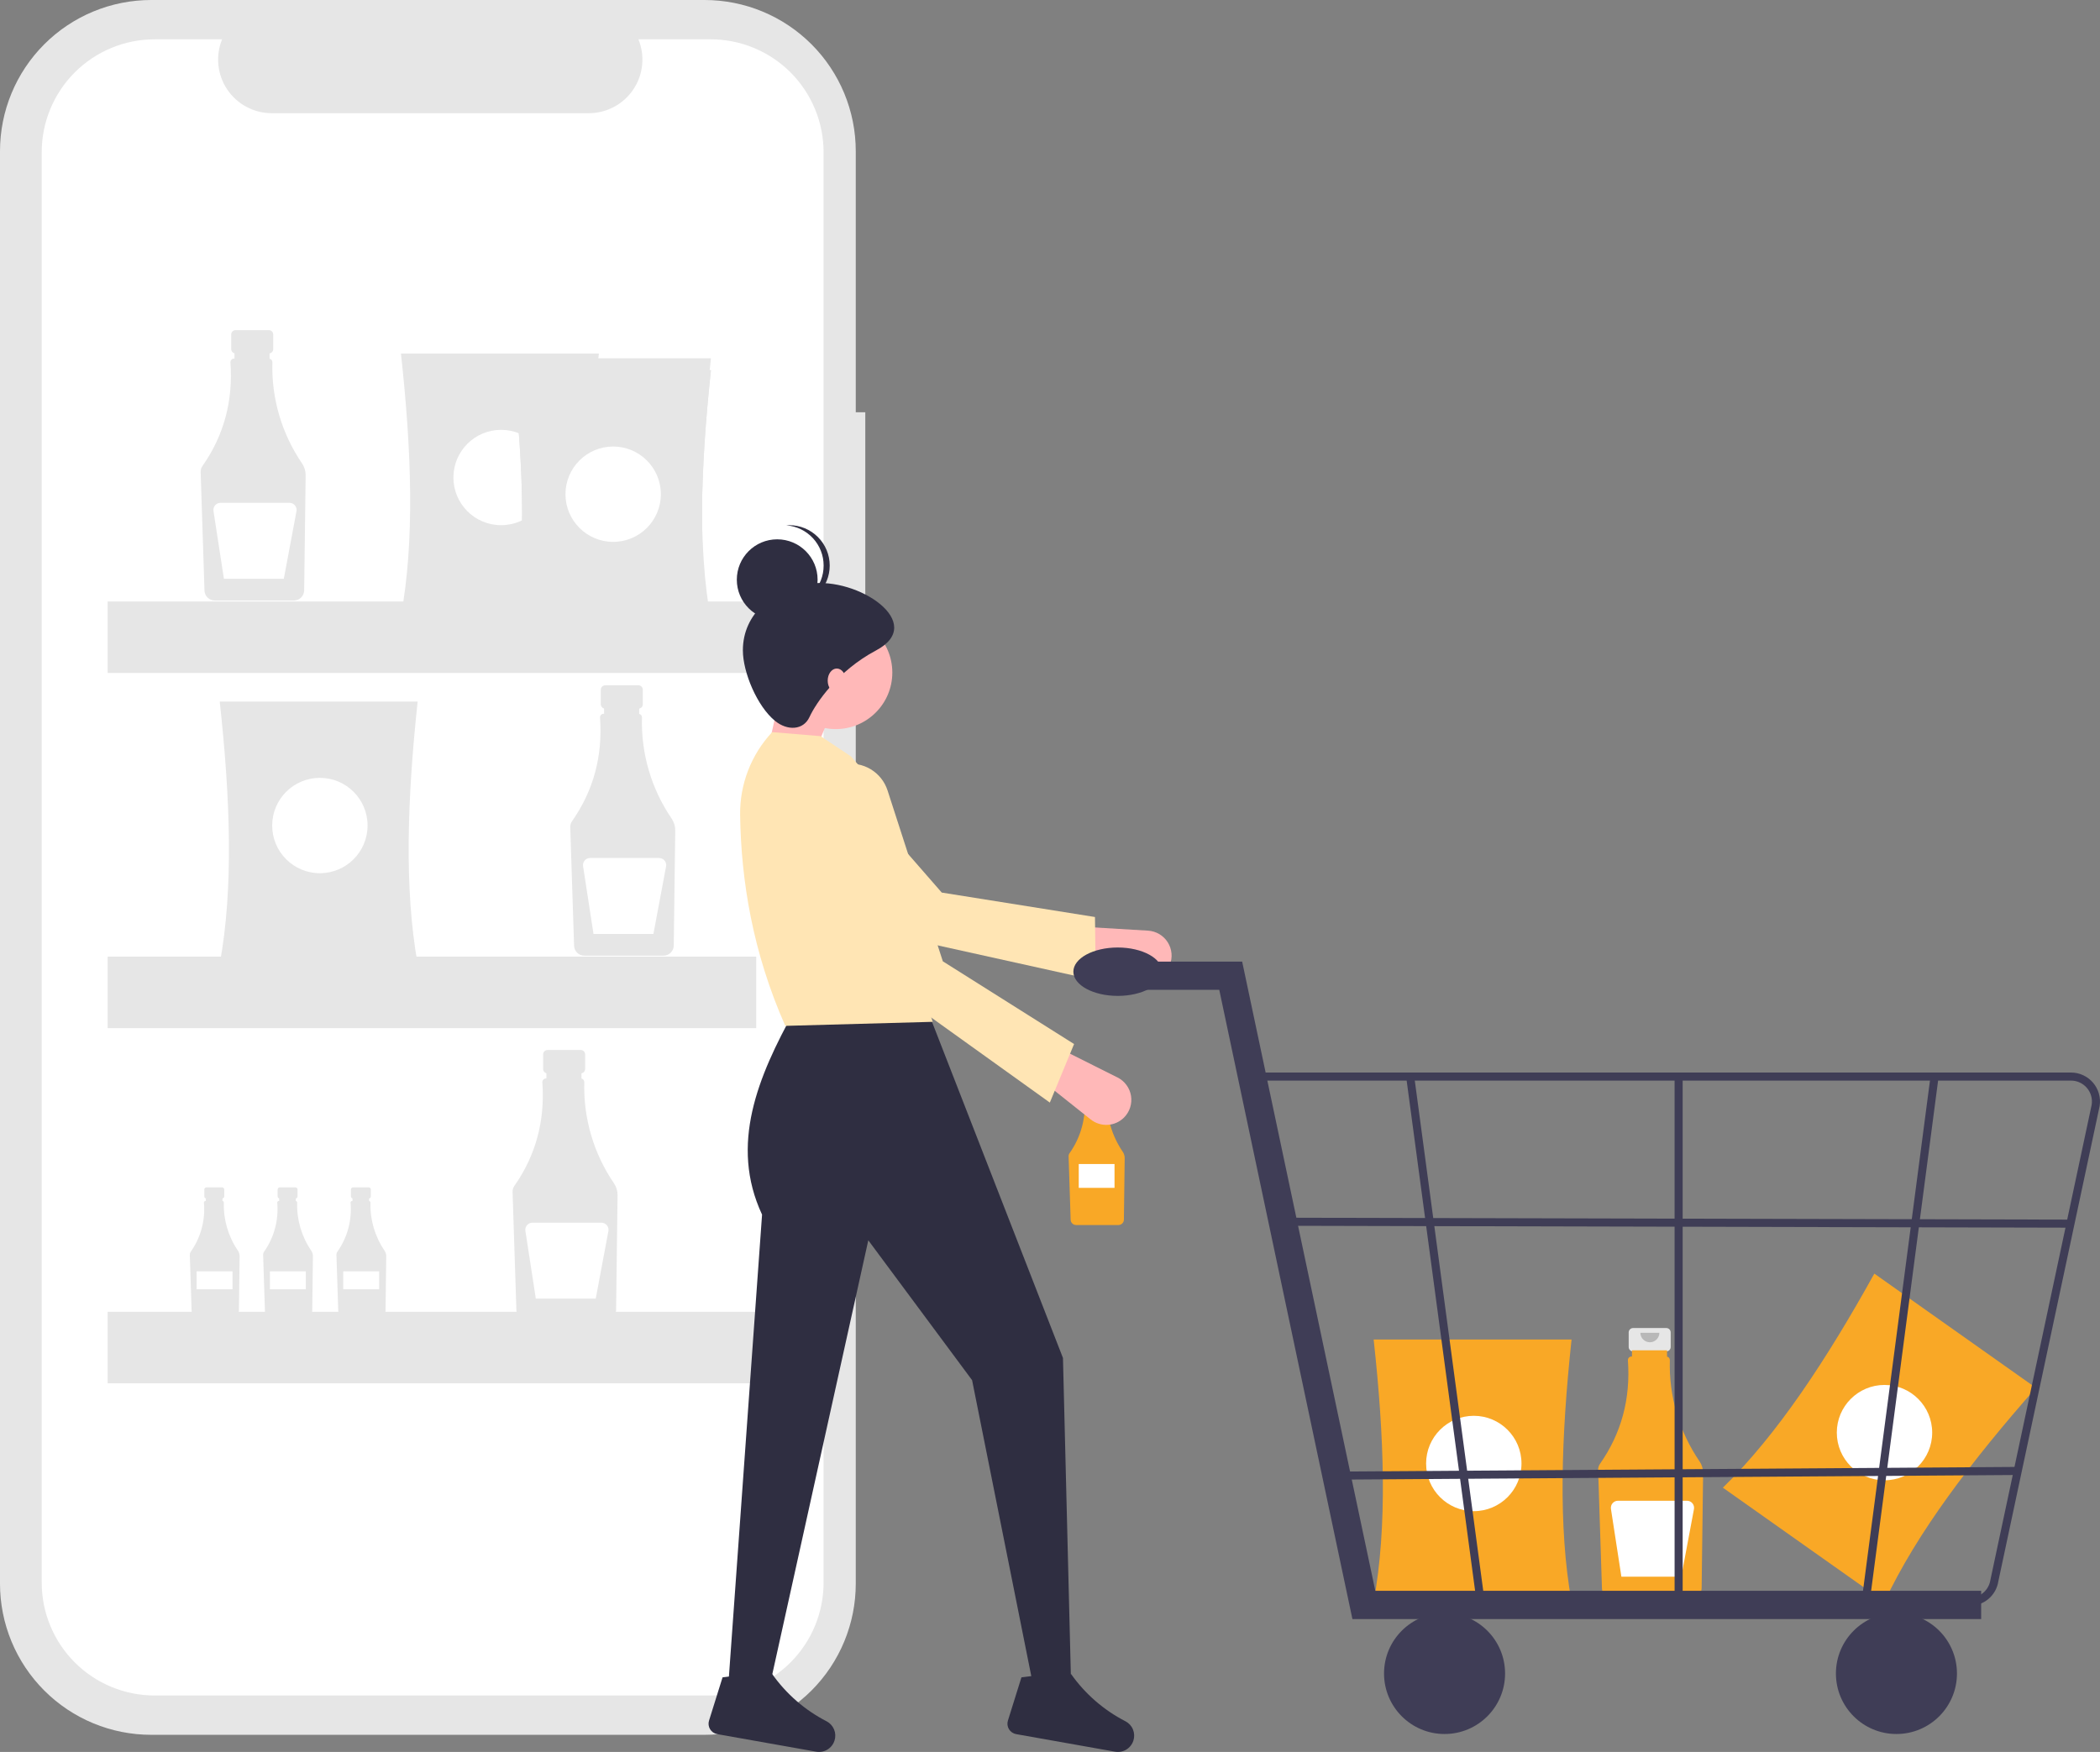 <svg width="646" height="539" viewBox="0 0 646 539" fill="none" xmlns="http://www.w3.org/2000/svg">
<rect x="0" y="0" width="646" height="539" fill="#808080" stroke="none"/>
<g clip-path="url(#clip0_6_498)">
<path d="M266.181 126.835H263.248V46.497C263.248 40.391 262.045 34.345 259.708 28.704C257.371 23.062 253.945 17.936 249.627 13.619C245.308 9.301 240.182 5.876 234.539 3.539C228.897 1.203 222.85 -1.91032e-05 216.742 2.27583e-10H46.506C40.398 -1.91032e-05 34.351 1.203 28.709 3.539C23.066 5.876 17.94 9.301 13.621 13.619C9.303 17.936 5.877 23.062 3.54 28.704C1.203 34.345 -9.55337e-06 40.391 0 46.497V487.237C-5.73201e-06 493.343 1.203 499.389 3.54 505.03C5.877 510.672 9.303 515.797 13.621 520.115C17.94 524.433 23.066 527.858 28.709 530.195C34.351 532.531 40.398 533.734 46.506 533.734H216.742C222.85 533.734 228.897 532.531 234.539 530.195C240.182 527.858 245.308 524.433 249.627 520.115C253.945 515.797 257.371 510.672 259.708 505.03C262.045 499.389 263.248 493.343 263.248 487.237V184.021H266.181V126.835Z" fill="#E6E6E6"/>
<path d="M218.619 12.097H196.397C197.419 14.602 197.809 17.32 197.533 20.011C197.257 22.702 196.323 25.284 194.814 27.529C193.305 29.775 191.266 31.615 188.878 32.887C186.491 34.159 183.826 34.825 181.12 34.825H83.594C80.888 34.825 78.224 34.159 75.836 32.887C73.448 31.615 71.41 29.775 69.9 27.529C68.391 25.284 67.457 22.702 67.181 20.011C66.905 17.32 67.295 14.602 68.317 12.097H47.562C43.002 12.097 38.485 12.995 34.272 14.74C30.058 16.485 26.23 19.043 23.005 22.267C19.78 25.492 17.221 29.32 15.476 33.532C13.731 37.745 12.832 42.261 12.832 46.821V486.913C12.832 491.473 13.731 495.989 15.476 500.201C17.221 504.414 19.78 508.242 23.005 511.467C26.23 514.691 30.058 517.249 34.272 518.994C38.485 520.739 43.002 521.637 47.562 521.637H218.619C223.18 521.637 227.696 520.739 231.909 518.994C236.123 517.249 239.952 514.691 243.177 511.467C246.402 508.242 248.96 504.414 250.705 500.201C252.45 495.989 253.349 491.473 253.349 486.913V46.821C253.349 42.261 252.45 37.745 250.705 33.532C248.96 29.32 246.402 25.492 243.177 22.267C239.952 19.043 236.123 16.485 231.909 14.74C227.696 12.995 223.18 12.097 218.619 12.097Z" fill="white"/>
<path d="M82.694 101.563H72.481C72.122 101.563 71.777 101.706 71.523 101.96C71.269 102.213 71.127 102.558 71.127 102.917V107.399C71.127 107.758 71.269 108.102 71.523 108.356C71.777 108.61 72.122 108.753 72.481 108.753H74.173V115.468H81.002V108.753H82.694C83.053 108.753 83.398 108.61 83.652 108.356C83.906 108.102 84.048 107.758 84.048 107.399V102.917C84.048 102.558 83.906 102.213 83.652 101.96C83.398 101.706 83.053 101.563 82.694 101.563Z" fill="#E6E6E6"/>
<path d="M92.924 142.583C86.669 133.432 83.471 122.537 83.789 111.457C83.795 111.202 83.712 110.952 83.554 110.751C83.397 110.549 83.174 110.409 82.924 110.352V108.416H72.138V110.326H71.989C71.696 110.326 71.415 110.443 71.207 110.651C71 110.858 70.884 111.14 70.884 111.434C70.884 111.46 70.885 111.487 70.887 111.514C71.737 123.358 68.867 133.979 62.279 143.378C61.899 143.918 61.706 144.566 61.727 145.226L62.906 181.703C62.934 182.517 63.276 183.288 63.859 183.856C64.443 184.424 65.223 184.744 66.037 184.751H90.435C91.258 184.744 92.047 184.416 92.632 183.837C93.217 183.258 93.553 182.473 93.568 181.649L94.022 146.233C94.036 144.933 93.653 143.66 92.924 142.583Z" fill="#E6E6E6"/>
<path d="M89.062 154.7H67.825C67.511 154.7 67.2 154.768 66.915 154.899C66.629 155.03 66.375 155.222 66.171 155.46C65.966 155.699 65.815 155.979 65.729 156.281C65.643 156.583 65.623 156.901 65.671 157.211L68.88 178.067H87.307L91.204 157.282C91.264 156.967 91.252 156.643 91.172 156.333C91.092 156.023 90.944 155.734 90.739 155.488C90.535 155.241 90.278 155.043 89.988 154.907C89.698 154.771 89.382 154.7 89.062 154.7Z" fill="white"/>
<path d="M196.387 210.836H186.174C185.815 210.836 185.471 210.979 185.217 211.232C184.963 211.486 184.82 211.831 184.82 212.19V216.672C184.82 217.031 184.963 217.375 185.217 217.629C185.471 217.883 185.815 218.026 186.174 218.026H187.867V224.741H194.695V218.026H196.387C196.747 218.026 197.091 217.883 197.345 217.629C197.599 217.375 197.741 217.031 197.741 216.672V212.19C197.741 211.831 197.599 211.486 197.345 211.232C197.091 210.979 196.747 210.836 196.387 210.836Z" fill="#E6E6E6"/>
<path d="M206.617 251.856C200.362 242.705 197.165 231.809 197.482 220.73C197.488 220.474 197.405 220.225 197.247 220.023C197.09 219.822 196.867 219.681 196.618 219.625V217.688H185.831V219.598H185.683C185.537 219.598 185.394 219.627 185.259 219.683C185.125 219.739 185.003 219.821 184.901 219.923C184.798 220.026 184.717 220.148 184.661 220.283C184.606 220.417 184.577 220.561 184.577 220.706C184.577 220.733 184.578 220.76 184.58 220.787C185.43 232.63 182.561 243.252 175.972 252.65C175.593 253.19 175.399 253.839 175.42 254.498L176.599 290.976C176.628 291.789 176.969 292.561 177.553 293.129C178.136 293.696 178.916 294.017 179.731 294.024H204.128C204.952 294.017 205.74 293.689 206.325 293.11C206.911 292.53 207.246 291.745 207.261 290.922L207.716 255.505C207.729 254.206 207.346 252.932 206.617 251.856Z" fill="#E6E6E6"/>
<path d="M202.755 263.973H181.519C181.204 263.973 180.894 264.041 180.608 264.172C180.323 264.303 180.069 264.495 179.864 264.733C179.659 264.972 179.509 265.252 179.422 265.554C179.336 265.856 179.316 266.173 179.364 266.484L182.573 287.339H201L204.898 266.554C204.957 266.239 204.946 265.916 204.865 265.605C204.785 265.295 204.637 265.007 204.433 264.76C204.228 264.514 203.972 264.316 203.682 264.179C203.392 264.043 203.075 263.973 202.755 263.973H202.755Z" fill="white"/>
<path d="M68.336 365.315H63.491C63.321 365.315 63.157 365.383 63.037 365.504C62.916 365.624 62.849 365.787 62.849 365.958V368.084C62.849 368.254 62.916 368.417 63.037 368.538C63.157 368.658 63.321 368.726 63.491 368.726H64.294V371.911H67.533V368.726H68.336C68.506 368.726 68.669 368.658 68.79 368.538C68.91 368.417 68.978 368.254 68.978 368.084V365.958C68.978 365.787 68.91 365.624 68.79 365.504C68.669 365.383 68.506 365.315 68.336 365.315Z" fill="#E6E6E6"/>
<path d="M73.188 384.773C70.221 380.433 68.704 375.264 68.855 370.009C68.858 369.888 68.818 369.769 68.744 369.674C68.669 369.578 68.563 369.511 68.445 369.485V368.566H63.328V369.472H63.258C63.189 369.472 63.121 369.486 63.057 369.512C62.993 369.539 62.935 369.577 62.887 369.626C62.838 369.675 62.8 369.733 62.773 369.797C62.747 369.86 62.733 369.929 62.734 369.998C62.734 370.01 62.734 370.023 62.735 370.036C63.207 375.398 61.76 380.755 58.652 385.15C58.472 385.406 58.38 385.714 58.39 386.027L58.949 403.33C58.963 403.716 59.125 404.081 59.401 404.351C59.678 404.62 60.048 404.772 60.434 404.775H72.007C72.398 404.772 72.772 404.617 73.05 404.342C73.327 404.067 73.487 403.695 73.494 403.304L73.709 386.504C73.716 385.888 73.534 385.284 73.188 384.773Z" fill="#E6E6E6"/>
<path d="M71.522 391.134H60.48V396.654H71.522V391.134Z" fill="white"/>
<path d="M90.887 365.315H86.043C85.873 365.315 85.709 365.383 85.589 365.504C85.468 365.624 85.4 365.787 85.4 365.958V368.084C85.4 368.254 85.468 368.417 85.589 368.538C85.709 368.658 85.873 368.726 86.043 368.726H86.846V371.911H90.085V368.726H90.887C91.058 368.726 91.221 368.658 91.342 368.538C91.462 368.417 91.53 368.254 91.53 368.084V365.958C91.53 365.787 91.462 365.624 91.342 365.504C91.221 365.383 91.058 365.315 90.887 365.315Z" fill="#E6E6E6"/>
<path d="M95.74 384.773C92.773 380.433 91.256 375.264 91.407 370.009C91.409 369.888 91.37 369.769 91.295 369.674C91.221 369.578 91.115 369.511 90.997 369.485V368.566H85.88V369.472H85.81C85.741 369.472 85.672 369.486 85.609 369.512C85.545 369.539 85.487 369.577 85.439 369.626C85.39 369.675 85.351 369.733 85.325 369.797C85.299 369.86 85.285 369.929 85.285 369.998C85.285 370.01 85.286 370.023 85.287 370.036C85.759 375.398 84.312 380.755 81.203 385.15C81.023 385.406 80.932 385.714 80.942 386.027L81.501 403.33C81.514 403.716 81.676 404.081 81.953 404.351C82.23 404.62 82.6 404.772 82.986 404.775H94.559C94.95 404.772 95.324 404.617 95.601 404.342C95.879 404.067 96.038 403.695 96.045 403.304L96.261 386.504C96.267 385.888 96.086 385.284 95.74 384.773Z" fill="#E6E6E6"/>
<path d="M94.074 391.134H83.032V396.654H94.074V391.134Z" fill="white"/>
<path d="M113.439 365.315H108.595C108.424 365.315 108.261 365.383 108.14 365.504C108.02 365.624 107.952 365.787 107.952 365.958V368.084C107.952 368.254 108.02 368.417 108.14 368.538C108.261 368.658 108.424 368.726 108.595 368.726H109.397V371.911H112.636V368.726H113.439C113.61 368.726 113.773 368.658 113.893 368.538C114.014 368.417 114.081 368.254 114.081 368.084V365.958C114.081 365.787 114.014 365.624 113.893 365.504C113.773 365.383 113.61 365.315 113.439 365.315Z" fill="#E6E6E6"/>
<path d="M118.292 384.773C115.325 380.433 113.808 375.264 113.959 370.009C113.961 369.888 113.922 369.769 113.847 369.674C113.772 369.578 113.667 369.511 113.549 369.485V368.566H108.432V369.472H108.362C108.293 369.472 108.224 369.486 108.161 369.512C108.097 369.539 108.039 369.577 107.991 369.626C107.942 369.675 107.903 369.733 107.877 369.797C107.851 369.86 107.837 369.929 107.837 369.998C107.837 370.01 107.838 370.023 107.839 370.036C108.311 375.398 106.864 380.755 103.755 385.15C103.575 385.406 103.484 385.714 103.493 386.027L104.053 403.33C104.066 403.716 104.228 404.081 104.505 404.351C104.782 404.62 105.152 404.772 105.538 404.775H117.111C117.502 404.772 117.876 404.617 118.153 404.342C118.431 404.067 118.59 403.695 118.597 403.304L118.813 386.504C118.819 385.888 118.637 385.284 118.292 384.773Z" fill="#E6E6E6"/>
<path d="M116.626 391.134H105.584V396.654H116.626V391.134Z" fill="white"/>
<path d="M178.645 323.042H168.431C168.254 323.042 168.077 323.077 167.913 323.145C167.749 323.213 167.6 323.313 167.474 323.439C167.348 323.564 167.248 323.713 167.18 323.878C167.112 324.042 167.077 324.218 167.077 324.396V328.878C167.077 329.237 167.22 329.581 167.474 329.835C167.728 330.089 168.072 330.232 168.431 330.232H170.124V336.948H176.952V330.232H178.645C179.004 330.232 179.348 330.089 179.602 329.835C179.856 329.581 179.999 329.237 179.999 328.878V324.396C179.999 324.218 179.964 324.042 179.896 323.878C179.828 323.713 179.728 323.564 179.602 323.439C179.476 323.313 179.327 323.213 179.163 323.145C178.999 323.077 178.822 323.042 178.645 323.042Z" fill="#E6E6E6"/>
<path d="M188.874 364.062C182.619 354.911 179.422 344.016 179.74 332.937C179.745 332.681 179.662 332.431 179.505 332.23C179.347 332.028 179.125 331.888 178.875 331.832V329.895H168.089V331.805H167.94C167.795 331.805 167.651 331.834 167.516 331.89C167.382 331.945 167.26 332.027 167.158 332.13C167.055 332.233 166.974 332.355 166.918 332.489C166.863 332.624 166.834 332.768 166.835 332.913C166.835 332.94 166.836 332.967 166.838 332.993C167.687 344.837 164.818 355.458 158.229 364.857C157.85 365.397 157.656 366.045 157.677 366.705L158.857 403.182C158.885 403.996 159.226 404.767 159.81 405.335C160.393 405.903 161.174 406.224 161.988 406.23H186.385C187.209 406.223 187.997 405.895 188.583 405.316C189.168 404.737 189.504 403.952 189.519 403.129L189.973 367.712C189.987 366.412 189.603 365.139 188.874 364.062Z" fill="#E6E6E6"/>
<path d="M185.012 376.179H163.776C163.462 376.179 163.151 376.247 162.865 376.378C162.58 376.509 162.326 376.701 162.121 376.939C161.917 377.178 161.766 377.458 161.68 377.76C161.593 378.062 161.573 378.38 161.621 378.69L164.83 399.546H183.257L187.155 378.761C187.214 378.446 187.203 378.122 187.123 377.812C187.042 377.502 186.894 377.213 186.69 376.967C186.485 376.72 186.229 376.522 185.939 376.386C185.649 376.25 185.333 376.179 185.012 376.179Z" fill="white"/>
<path d="M184.22 189.447H123.339C127.596 166.438 126.617 138.655 123.339 108.776H184.22C181.03 138.655 180.077 166.438 184.22 189.447Z" fill="#E6E6E6"/>
<path d="M154.147 161.579C162.249 161.579 168.817 155.012 168.817 146.911C168.817 138.811 162.249 132.244 154.147 132.244C146.045 132.244 139.477 138.811 139.477 146.911C139.477 155.012 146.045 161.579 154.147 161.579Z" fill="white"/>
<path d="M128.474 296.52H67.593C71.849 273.511 70.87 245.728 67.593 215.848H128.474C125.284 245.728 124.331 273.511 128.474 296.52Z" fill="#E6E6E6"/>
<path d="M98.4 268.651C106.502 268.651 113.07 262.085 113.07 253.984C113.07 245.883 106.502 239.316 98.4 239.316C90.298 239.316 83.73 245.883 83.73 253.984C83.73 262.085 90.298 268.651 98.4 268.651Z" fill="white"/>
<path d="M218.695 194.58H157.814C162.071 171.572 161.091 143.788 157.814 113.909H218.695C215.505 143.789 214.552 171.572 218.695 194.58Z" fill="#E6E6E6"/>
<path d="M188.621 166.712C196.723 166.712 203.292 160.145 203.292 152.045C203.292 143.944 196.723 137.377 188.621 137.377C180.519 137.377 173.951 143.944 173.951 152.045C173.951 160.145 180.519 166.712 188.621 166.712Z" fill="white"/>
<path d="M218.695 190.914H157.814C162.071 167.905 161.091 140.122 157.814 110.242H218.695C215.505 140.122 214.552 167.905 218.695 190.914Z" fill="#E6E6E6"/>
<path d="M188.621 163.045C196.723 163.045 203.292 156.479 203.292 148.378C203.292 140.277 196.723 133.71 188.621 133.71C180.519 133.71 173.951 140.277 173.951 148.378C173.951 156.479 180.519 163.045 188.621 163.045Z" fill="white"/>
<path d="M218.695 194.58H157.814C162.071 171.572 161.091 143.788 157.814 113.909H218.695C215.505 143.789 214.552 171.572 218.695 194.58Z" fill="#E6E6E6"/>
<path d="M188.621 166.712C196.723 166.712 203.292 160.145 203.292 152.045C203.292 143.944 196.723 137.377 188.621 137.377C180.519 137.377 173.951 143.944 173.951 152.045C173.951 160.145 180.519 166.712 188.621 166.712Z" fill="white"/>
<path d="M232.632 185.047H33.118V207.048H232.632V185.047Z" fill="#E6E6E6"/>
<path d="M232.632 294.319H33.118V316.321H232.632V294.319Z" fill="#E6E6E6"/>
<path d="M232.632 403.592H33.118V425.593H232.632V403.592Z" fill="#E6E6E6"/>
<path d="M579.694 492.85L529.989 457.701C546.753 441.373 562 418.125 576.581 391.839L626.286 426.988C606.424 449.541 589.6 471.673 579.694 492.85Z" fill="#F9A826"/>
<path d="M579.707 455.427C587.81 455.427 594.378 448.86 594.378 440.76C594.378 432.659 587.81 426.092 579.707 426.092C571.605 426.092 565.037 432.659 565.037 440.76C565.037 448.86 571.605 455.427 579.707 455.427Z" fill="white"/>
<path d="M339.923 332.455H334.467C334.275 332.455 334.091 332.531 333.955 332.667C333.82 332.802 333.743 332.986 333.743 333.178V335.572C333.743 335.667 333.762 335.762 333.798 335.849C333.835 335.937 333.888 336.017 333.955 336.084C334.022 336.151 334.102 336.204 334.19 336.241C334.278 336.277 334.372 336.296 334.467 336.296H335.371V339.883H339.019V336.296H339.923C340.115 336.296 340.299 336.22 340.434 336.084C340.57 335.948 340.646 335.764 340.646 335.572V333.178C340.646 332.986 340.57 332.802 340.434 332.667C340.299 332.531 340.115 332.455 339.923 332.455Z" fill="#E6E6E6"/>
<path d="M345.388 354.368C342.046 349.48 340.338 343.659 340.508 337.741C340.511 337.604 340.467 337.471 340.382 337.363C340.298 337.255 340.179 337.18 340.046 337.15V336.116H334.284V337.136H334.204C334.127 337.136 334.05 337.151 333.978 337.181C333.906 337.211 333.841 337.255 333.786 337.31C333.732 337.365 333.688 337.43 333.659 337.502C333.629 337.573 333.614 337.65 333.614 337.728C333.614 337.742 333.614 337.757 333.615 337.771C334.147 343.81 332.518 349.842 329.017 354.793C328.814 355.081 328.711 355.428 328.722 355.78L329.352 375.267C329.367 375.702 329.549 376.114 329.861 376.417C330.173 376.72 330.59 376.892 331.025 376.895H344.058C344.498 376.891 344.919 376.716 345.232 376.407C345.545 376.097 345.724 375.678 345.732 375.238L345.975 356.318C345.982 355.624 345.777 354.944 345.388 354.368Z" fill="#F9A826"/>
<path opacity="0.2" d="M338.785 333.235C338.785 333.649 338.621 334.046 338.328 334.338C338.036 334.631 337.639 334.795 337.225 334.795C336.811 334.795 336.414 334.631 336.121 334.338C335.829 334.046 335.664 333.649 335.664 333.235" fill="black"/>
<path d="M342.849 358.123H331.847V365.457H342.849V358.123Z" fill="white"/>
<path d="M512.582 408.582H502.369C502.01 408.582 501.666 408.724 501.412 408.978C501.158 409.232 501.015 409.577 501.015 409.936V414.418C501.015 414.777 501.158 415.121 501.412 415.375C501.666 415.629 502.01 415.772 502.369 415.772H504.062V422.487H510.89V415.772H512.582C512.941 415.772 513.286 415.629 513.54 415.375C513.794 415.121 513.936 414.777 513.936 414.418V409.936C513.936 409.577 513.794 409.232 513.54 408.978C513.286 408.724 512.941 408.582 512.582 408.582Z" fill="#E6E6E6"/>
<path d="M522.812 449.602C516.557 440.451 513.36 429.555 513.677 418.476C513.683 418.221 513.6 417.971 513.442 417.769C513.285 417.568 513.062 417.427 512.813 417.371V415.435H502.026V417.344H501.878C501.732 417.345 501.588 417.373 501.454 417.429C501.32 417.485 501.198 417.567 501.095 417.669C500.993 417.772 500.911 417.894 500.856 418.029C500.801 418.163 500.772 418.307 500.772 418.452C500.772 418.479 500.773 418.506 500.775 418.533C501.625 430.377 498.756 440.998 492.167 450.396C491.788 450.936 491.594 451.585 491.615 452.244L492.794 488.722C492.823 489.536 493.164 490.307 493.748 490.875C494.331 491.443 495.111 491.763 495.926 491.77H520.323C521.147 491.763 521.935 491.435 522.52 490.856C523.105 490.276 523.441 489.491 523.456 488.668L523.911 453.252C523.924 451.952 523.541 450.678 522.812 449.602Z" fill="#F9A826"/>
<path opacity="0.2" d="M510.453 410.042C510.453 410.817 510.146 411.56 509.598 412.108C509.05 412.655 508.307 412.963 507.532 412.963C506.757 412.963 506.014 412.655 505.466 412.108C504.918 411.56 504.611 410.817 504.611 410.042" fill="black"/>
<path d="M518.95 461.719H497.714C497.399 461.719 497.089 461.787 496.803 461.918C496.517 462.049 496.264 462.241 496.059 462.479C495.854 462.718 495.704 462.998 495.617 463.3C495.531 463.602 495.511 463.919 495.559 464.23L498.768 485.086H517.195L521.093 464.3C521.152 463.986 521.141 463.662 521.06 463.352C520.98 463.042 520.832 462.753 520.628 462.507C520.423 462.26 520.167 462.062 519.877 461.925C519.587 461.789 519.27 461.719 518.95 461.719Z" fill="white"/>
<path d="M483.442 492.793H422.561C426.818 469.784 425.838 442.001 422.561 412.122H483.442C480.252 442.001 479.299 469.784 483.442 492.793Z" fill="#F9A826"/>
<path d="M453.369 464.924C461.471 464.924 468.039 458.357 468.039 450.257C468.039 442.156 461.471 435.589 453.369 435.589C445.267 435.589 438.698 442.156 438.698 450.257C438.698 458.357 445.267 464.924 453.369 464.924Z" fill="white"/>
<path d="M234.425 238.909L248.092 237.667L256.789 216.549L241.258 207.853L234.425 238.909Z" fill="#FFB8B8"/>
<path d="M359.854 296.885C360.309 295.751 360.487 294.526 360.375 293.311C360.263 292.095 359.864 290.923 359.21 289.892C358.557 288.861 357.667 288 356.615 287.38C355.563 286.76 354.379 286.399 353.16 286.326L331.94 285.061L328.815 295.449L350.661 301.447C352.486 301.948 354.432 301.76 356.128 300.919C357.823 300.077 359.15 298.641 359.854 296.885Z" fill="#FFB8B8"/>
<path d="M337.069 301.622L336.835 282.129L289.7 274.609L253.387 232.97C251.498 230.804 248.887 229.396 246.039 229.006C243.191 228.617 240.298 229.273 237.896 230.852C236.442 231.809 235.216 233.073 234.304 234.555C233.392 236.038 232.817 237.703 232.62 239.432C232.422 241.161 232.607 242.912 233.161 244.562C233.715 246.212 234.625 247.72 235.826 248.979L265.783 285.84L337.069 301.622Z" fill="#FFE5B4"/>
<path d="M223.863 520.902H236.288L267.106 381.591L299.034 424.627L317.671 517.797H329.474L326.989 417.795L285.366 310.96H244.364C233.16 331.235 224.37 352.134 234.425 373.695L223.863 520.902Z" fill="#2F2E41"/>
<path d="M310.054 529.364C309.917 529.804 309.875 530.267 309.93 530.724C309.986 531.181 310.139 531.621 310.378 532.015C310.617 532.408 310.938 532.746 311.318 533.007C311.698 533.267 312.129 533.443 312.583 533.523L342.986 538.918C344.188 539.137 345.428 538.91 346.473 538.279C347.519 537.647 348.297 536.655 348.661 535.49C349.015 534.376 348.966 533.173 348.521 532.092C348.077 531.011 347.265 530.122 346.23 529.579C339.545 526.148 333.791 521.146 329.463 515.005C326.121 518.116 322.386 517.823 318.42 515.53L314.214 516.056L310.054 529.364Z" fill="#2F2E41"/>
<path d="M218.111 529.364C217.973 529.804 217.931 530.267 217.987 530.724C218.043 531.181 218.195 531.621 218.435 532.015C218.674 532.408 218.994 532.746 219.374 533.007C219.754 533.267 220.185 533.443 220.639 533.523L251.043 538.918C252.244 539.137 253.484 538.91 254.53 538.279C255.575 537.647 256.353 536.655 256.717 535.49C257.072 534.376 257.022 533.173 256.578 532.092C256.133 531.011 255.322 530.122 254.286 529.579C247.601 526.148 241.848 521.146 237.519 515.005C234.177 518.116 230.443 517.823 226.477 515.53L222.27 516.056L218.111 529.364Z" fill="#2F2E41"/>
<path d="M257.1 224.313C266.707 224.313 274.495 216.526 274.495 206.921C274.495 197.316 266.707 189.53 257.1 189.53C247.493 189.53 239.705 197.316 239.705 206.921C239.705 216.526 247.493 224.313 257.1 224.313Z" fill="#FFB8B8"/>
<path d="M241.569 315.619L286.919 314.377L273.601 272.467C281.878 259.201 273.548 245.948 261.759 232.698L252.44 226.487L237.531 225.244C231.075 232.151 227.543 241.286 227.674 250.738C227.969 270.978 231.554 293.011 241.569 315.619Z" fill="#FFE5B4"/>
<path d="M345.764 343.829C346.627 342.966 347.274 341.91 347.649 340.748C348.024 339.586 348.118 338.352 347.923 337.147C347.728 335.942 347.249 334.8 346.526 333.816C345.802 332.833 344.856 332.035 343.764 331.489L324.752 321.979L317.792 330.301L335.516 344.408C336.997 345.586 338.86 346.179 340.75 346.072C342.64 345.965 344.425 345.167 345.764 343.829Z" fill="#FFB8B8"/>
<path d="M322.951 339.222L330.406 321.209L290.03 295.756L273.029 243.192C272.144 240.458 270.298 238.136 267.833 236.658C265.367 235.179 262.449 234.644 259.62 235.152C257.907 235.46 256.282 236.14 254.86 237.144C253.439 238.148 252.255 239.453 251.393 240.964C250.532 242.476 250.012 244.159 249.872 245.894C249.733 247.629 249.975 249.373 250.584 251.003L263.623 296.674L322.951 339.222Z" fill="#FFE5B4"/>
<path d="M228.523 200.089C228.523 206.856 232.918 217.336 238.463 221.828C242.193 224.851 247.123 224.724 249.024 220.586C250.974 216.342 257.695 206.365 269.525 200.089C285.295 191.722 263.932 177.409 249.024 179.591C237.821 181.232 228.523 188.768 228.523 200.089Z" fill="#2F2E41"/>
<path d="M239.084 190.772C245.946 190.772 251.509 185.21 251.509 178.349C251.509 171.488 245.946 165.927 239.084 165.927C232.222 165.927 226.659 171.488 226.659 178.349C226.659 185.21 232.222 190.772 239.084 190.772Z" fill="#2F2E41"/>
<path d="M253.372 174.001C253.371 170.869 252.186 167.854 250.055 165.559C247.923 163.264 245.003 161.859 241.879 161.626C242.188 161.603 242.497 161.579 242.811 161.579C246.107 161.579 249.267 162.887 251.597 165.217C253.927 167.547 255.236 170.707 255.236 174.001C255.236 177.296 253.927 180.456 251.597 182.785C249.267 185.115 246.107 186.424 242.811 186.424C242.497 186.424 242.188 186.4 241.879 186.377C245.003 186.144 247.923 184.739 250.055 182.444C252.186 180.149 253.371 177.133 253.372 174.001Z" fill="#2F2E41"/>
<path d="M257.41 213.133C258.954 213.133 260.206 211.464 260.206 209.406C260.206 207.347 258.954 205.679 257.41 205.679C255.866 205.679 254.615 207.347 254.615 209.406C254.615 211.464 255.866 213.133 257.41 213.133Z" fill="#FFB8B8"/>
<path d="M609.445 498.121H416.029L375.071 304.536H340.117V295.85H382.113L423.071 489.434H609.445V498.121Z" fill="#3F3D56"/>
<path d="M444.373 533.486C454.655 533.486 462.99 525.153 462.99 514.873C462.99 504.592 454.655 496.259 444.373 496.259C434.091 496.259 425.756 504.592 425.756 514.873C425.756 525.153 434.091 533.486 444.373 533.486Z" fill="#3F3D56"/>
<path d="M583.381 533.486C593.663 533.486 601.998 525.153 601.998 514.873C601.998 504.592 593.663 496.259 583.381 496.259C573.099 496.259 564.764 504.592 564.764 514.873C564.764 525.153 573.099 533.486 583.381 533.486Z" fill="#3F3D56"/>
<path d="M605.918 494.03H417.736L384.533 329.975H637.077C638.366 329.975 639.639 330.255 640.81 330.794C641.98 331.333 643.02 332.119 643.858 333.098C644.695 334.077 645.311 335.226 645.662 336.466C646.013 337.706 646.091 339.007 645.892 340.28L614.731 486.495C614.41 488.598 613.343 490.517 611.725 491.9C610.108 493.283 608.047 494.039 605.918 494.03ZM419.779 491.548H605.918C607.455 491.555 608.942 491.009 610.109 490.011C611.277 489.012 612.046 487.628 612.278 486.109L643.438 339.894C643.583 338.976 643.527 338.036 643.273 337.142C643.02 336.247 642.576 335.418 641.971 334.711C641.367 334.004 640.616 333.437 639.772 333.047C638.927 332.658 638.008 332.457 637.077 332.457H387.546L419.779 491.548Z" fill="#3F3D56"/>
<path d="M454.319 493.505L432.575 331.418L435.024 331.014L456.768 493.1L454.319 493.505Z" fill="#3F3D56"/>
<path d="M575.225 492.26L572.774 491.863L593.883 331.018L596.334 331.415L575.225 492.26Z" fill="#3F3D56"/>
<path d="M517.62 331.216H515.138V493.303H517.62V331.216Z" fill="#3F3D56"/>
<path d="M397.213 374.649L397.207 377.13L637.489 377.712L637.495 375.23L397.213 374.649Z" fill="#3F3D56"/>
<path d="M620.539 451.315L409.446 452.758L409.463 455.24L620.556 453.797L620.539 451.315Z" fill="#3F3D56"/>
<path d="M343.84 306.398C351.381 306.398 357.493 303.064 357.493 298.952C357.493 294.84 351.381 291.507 343.84 291.507C336.3 291.507 330.188 294.84 330.188 298.952C330.188 303.064 336.3 306.398 343.84 306.398Z" fill="#3F3D56"/>
</g>
<defs>
<clipPath id="clip0_6_498">
<rect width="646" height="539" fill="white"/>
</clipPath>
</defs>
</svg>
